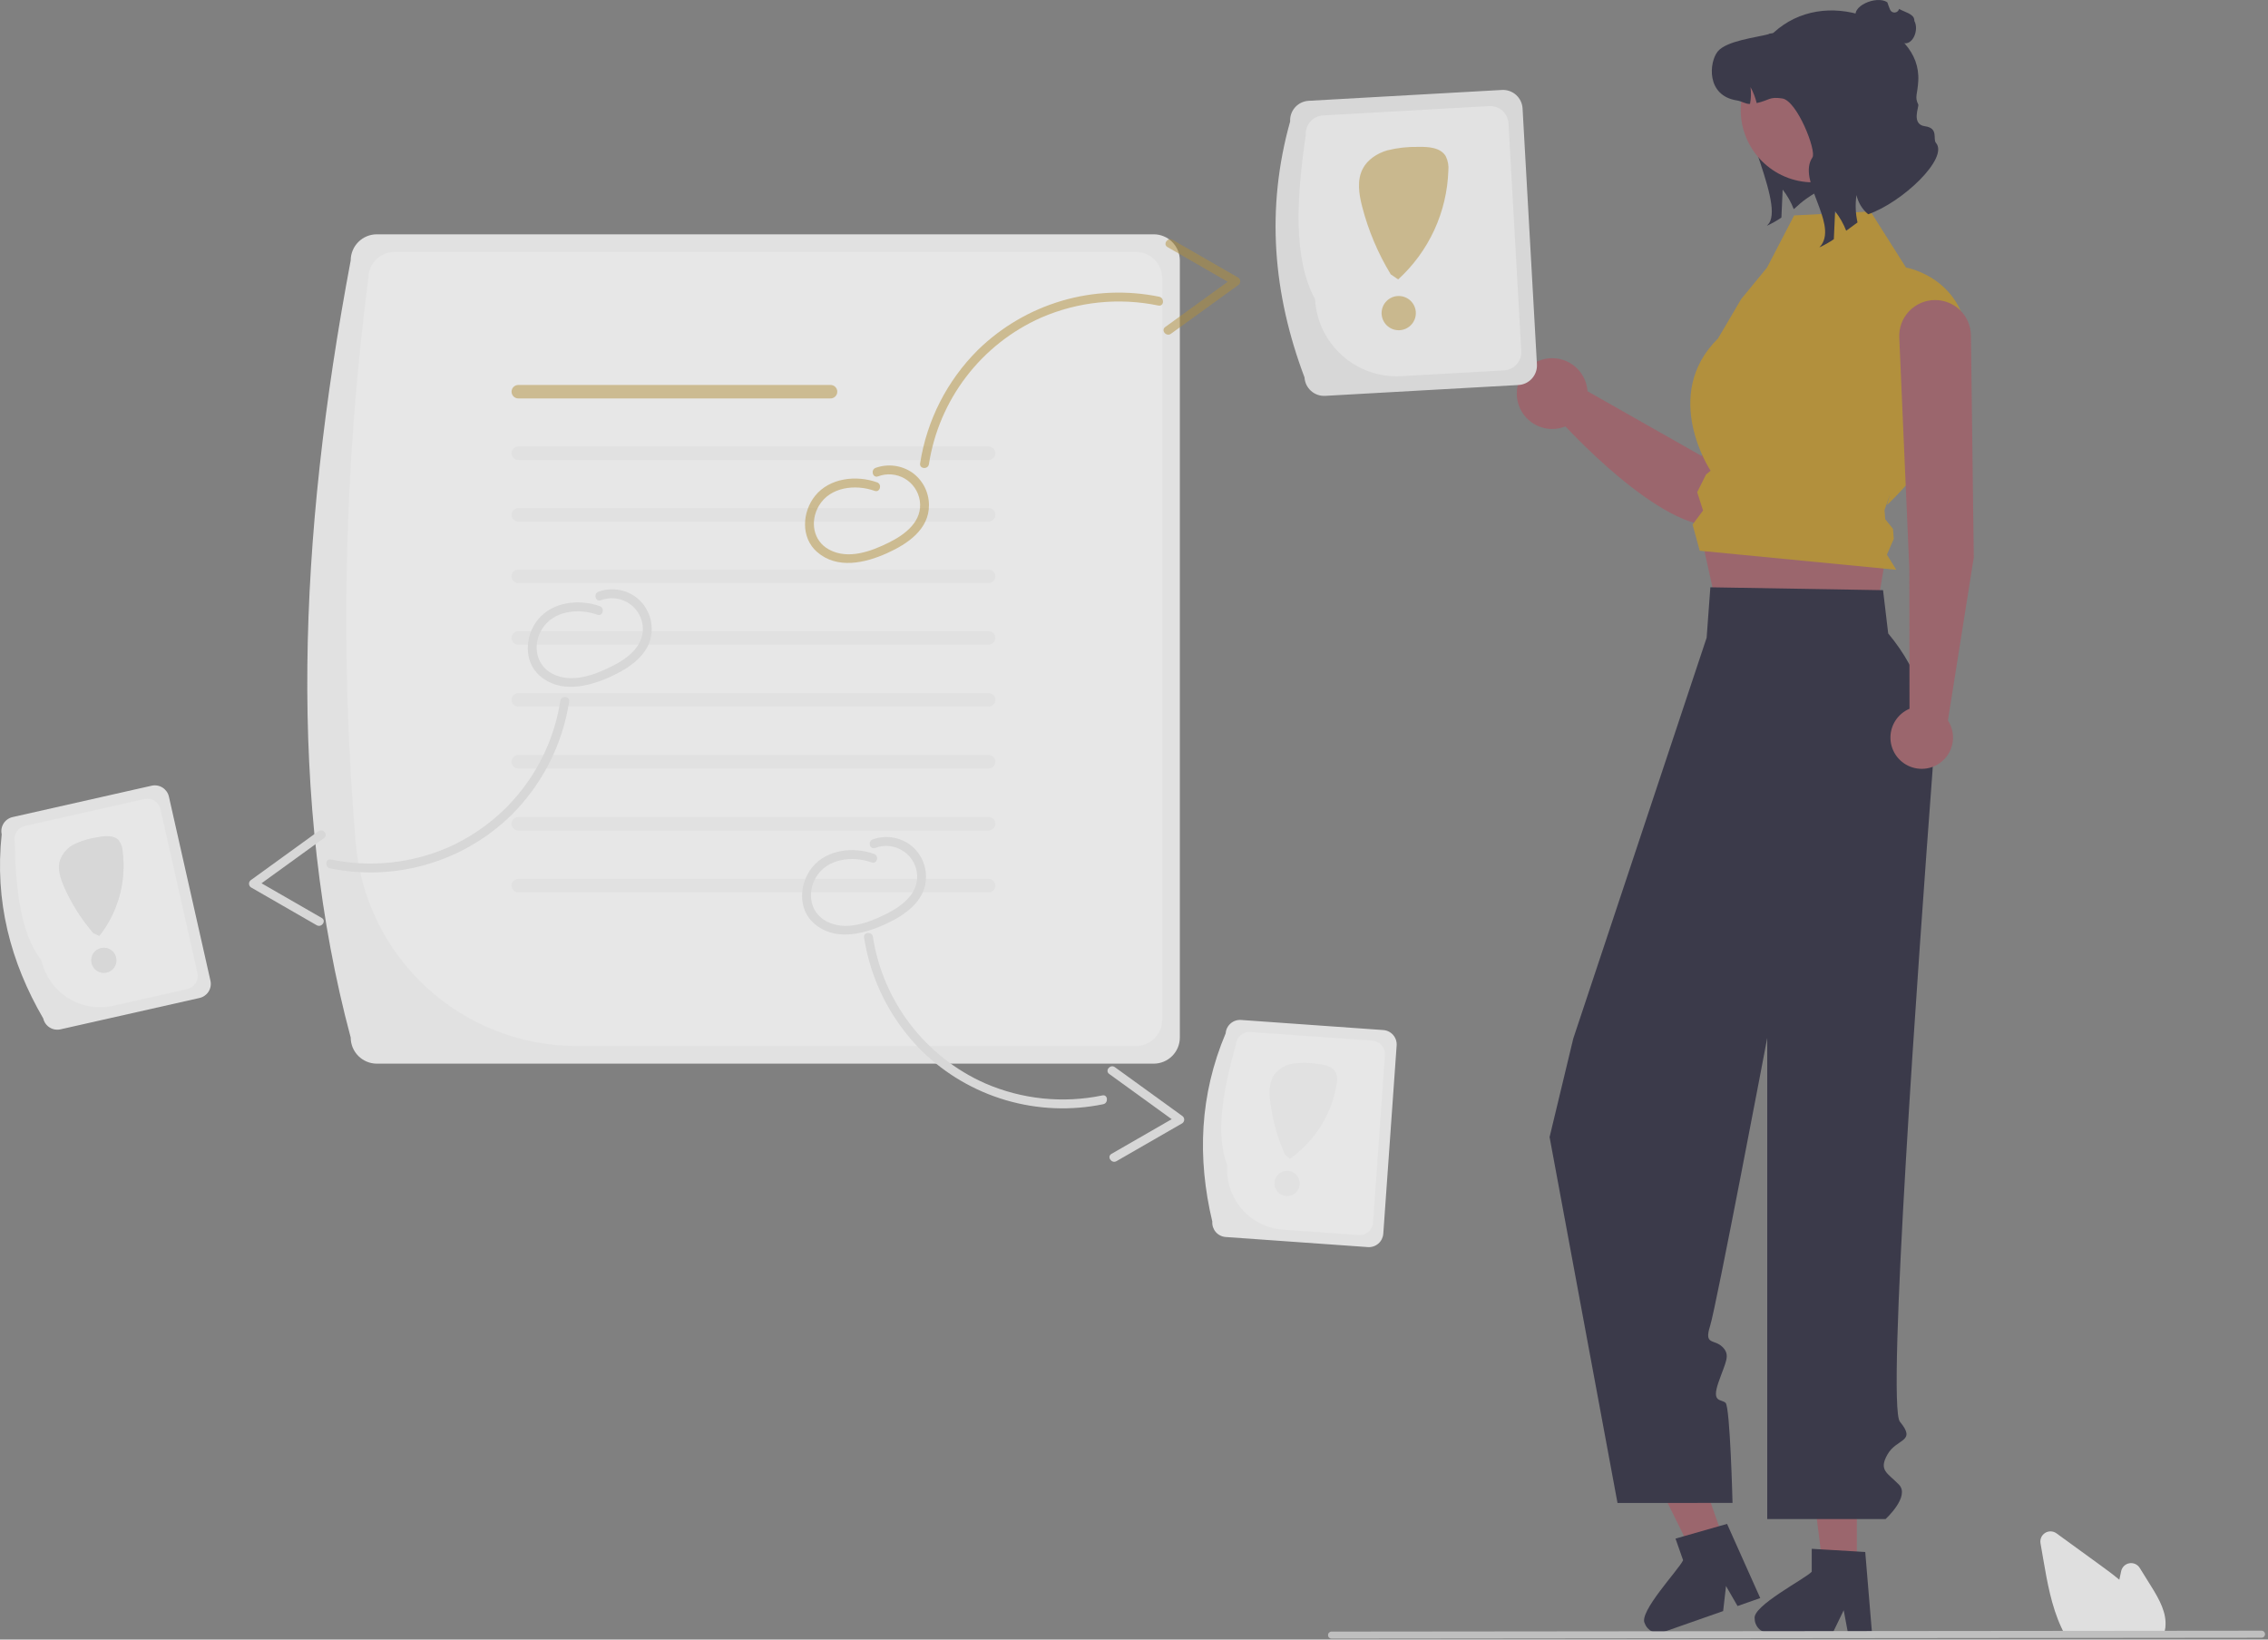 <svg width="769" height="556" viewBox="0 0 769 556" fill="none" xmlns="http://www.w3.org/2000/svg">
<rect x="0" y="0" width="769" height="556" fill="#808080" stroke="none"/>
<g opacity="0.85" clip-path="url(#clip0_21_399)">
<path d="M629.584 6.393C629.569 6.444 629.554 6.49 629.539 6.541C629.504 6.64 629.476 6.741 629.454 6.844C629.27 7.503 629.169 8.182 629.154 8.866C629.145 9.158 629.153 9.45 629.176 9.741C629.204 10.114 629.258 10.486 629.336 10.852C629.419 11.259 629.534 11.659 629.679 12.049C629.745 12.234 629.82 12.416 629.904 12.593C630.444 13.805 631.258 14.874 632.282 15.718C633.306 16.562 634.511 17.156 635.804 17.455L635.81 17.455C635.937 17.488 636.065 17.514 636.195 17.533C636.915 17.664 637.649 17.701 638.379 17.644L638.391 17.643C640.171 17.509 641.864 16.817 643.23 15.668C644.066 14.974 644.158 14.24 645.202 14.566C648.534 15.603 650.76 10.113 649.094 7.106C649.096 6.992 649.092 6.879 649.081 6.766C648.922 4.665 645.759 4.13 643.915 3.015L643.906 3.052C643.82 3.378 643.634 3.669 643.375 3.884C643.115 4.099 642.795 4.227 642.459 4.251C642.123 4.275 641.788 4.194 641.5 4.018C641.213 3.842 640.987 3.581 640.855 3.271C640.518 2.459 640.212 1.635 639.937 0.801C636.403 -1.745 626.959 2.233 629.584 6.393Z" fill="#2F2E41"/>
<path d="M607.42 25.455C606.938 26.577 592.099 26.457 591.42 27.455C586.18 35.165 605.069 67.969 599.829 75.69L599.099 76.56C600.808 75.772 602.451 74.845 604.009 73.79C604.149 70.63 604.289 67.46 604.439 64.3C606.008 66.307 607.275 68.534 608.199 70.91C609.419 70.05 610.42 68.455 615.649 65.32C617.766 62.994 620.206 60.985 622.895 59.354L607.42 25.455Z" fill="#2F2E41"/>
<path d="M618.195 88.643C616.558 87.576 614.689 86.916 612.745 86.716C610.801 86.515 608.838 86.782 607.017 87.493C605.197 88.203 603.572 89.338 602.278 90.802C600.983 92.267 600.057 94.019 599.576 95.913L577.026 154.669L538.264 132.664C538.094 130.134 537.127 127.724 535.502 125.778C533.878 123.832 531.678 122.451 529.22 121.832C526.761 121.213 524.17 121.389 521.818 122.334C519.465 123.279 517.473 124.945 516.125 127.093C514.778 129.24 514.146 131.759 514.319 134.289C514.492 136.818 515.462 139.227 517.089 141.171C518.716 143.115 520.917 144.494 523.376 145.11C525.835 145.726 528.426 145.547 530.778 144.599C538.94 153.311 574.329 189.031 588.979 175.074C601.294 163.343 619.065 117.878 623.343 102.178C624.028 99.668 623.899 97.004 622.974 94.572C622.049 92.14 620.376 90.064 618.195 88.643Z" fill="#A0616A"/>
<path d="M442.316 127.984C431.652 99.709 429.144 70.84 437.442 41.183C437.346 39.426 437.95 37.702 439.122 36.39C440.295 35.078 441.94 34.285 443.697 34.184L509.251 30.504C511.008 30.407 512.731 31.011 514.043 32.184C515.355 33.356 516.149 35.001 516.249 36.758L521.123 123.559C521.22 125.316 520.616 127.04 519.443 128.352C518.271 129.664 516.625 130.457 514.869 130.558L449.315 134.238C447.558 134.335 445.834 133.731 444.522 132.558C443.21 131.386 442.417 129.741 442.316 127.984Z" fill="#E6E6E6"/>
<path opacity="0.5" d="M445.872 101.484C438.482 87.823 439.513 67.607 442.739 45.681C442.649 44.035 443.214 42.421 444.313 41.192C445.411 39.963 446.951 39.22 448.597 39.126L504.935 35.963C506.58 35.872 508.194 36.438 509.423 37.536C510.652 38.634 511.395 40.175 511.489 41.82L515.826 119.061C515.917 120.707 515.351 122.321 514.253 123.55C513.155 124.778 511.614 125.521 509.969 125.616L475.068 127.575C467.739 127.979 460.549 125.458 455.075 120.567C449.602 115.675 446.292 108.813 445.872 101.484Z" fill="white"/>
<path opacity="0.5" d="M474.256 111.985C477.462 111.985 480.061 109.386 480.061 106.181C480.061 102.975 477.462 100.376 474.256 100.376C471.05 100.376 468.452 102.975 468.452 106.181C468.452 109.386 471.05 111.985 474.256 111.985Z" fill="#BB9331"/>
<path opacity="0.5" d="M490.196 52.953C488.425 50 484.325 49.736 480.883 49.814C477.333 49.737 473.788 50.135 470.343 50.995C466.944 52.005 463.706 54.073 462.065 57.216C460.049 61.079 460.757 65.762 461.84 69.983C463.926 78.102 467.199 85.868 471.552 93.032L474.07 94.752C479.22 90.054 483.379 84.373 486.301 78.043C489.222 71.713 490.848 64.862 491.082 57.895C491.26 56.197 490.952 54.483 490.196 52.953Z" fill="#BB9331"/>
<path d="M118.912 351.842C97.602 272.275 101.035 183.097 118.912 88.307C118.915 85.96 119.848 83.71 121.508 82.05C123.168 80.39 125.418 79.457 127.765 79.454H391.19C393.537 79.457 395.787 80.39 397.447 82.05C399.107 83.71 400.04 85.96 400.043 88.307V351.841C400.04 354.189 399.107 356.439 397.447 358.099C395.787 359.758 393.537 360.692 391.19 360.695H127.765C125.418 360.692 123.168 359.758 121.508 358.099C119.848 356.439 118.915 354.189 118.912 351.842Z" fill="#F2F2F2"/>
<path opacity="0.5" d="M120.599 285.89C115.188 222.051 116.624 157.817 124.883 94.283C124.886 91.936 125.82 89.686 127.479 88.026C129.139 86.367 131.389 85.433 133.737 85.43H385.217C386.379 85.43 387.531 85.659 388.605 86.104C389.679 86.549 390.655 87.201 391.477 88.023C392.299 88.845 392.951 89.821 393.396 90.895C393.841 91.969 394.07 93.121 394.07 94.283V345.87C394.07 348.218 393.137 350.47 391.477 352.13C389.817 353.79 387.565 354.723 385.217 354.723H195.554C176.707 354.734 158.542 347.665 144.66 334.917C130.778 322.169 122.19 304.671 120.599 285.89Z" fill="white"/>
<path opacity="0.5" d="M281.618 135.112H175.741C175.441 135.112 175.143 135.054 174.866 134.939C174.588 134.825 174.336 134.657 174.123 134.445C173.911 134.233 173.742 133.981 173.627 133.703C173.512 133.426 173.453 133.129 173.453 132.828C173.453 132.528 173.512 132.231 173.627 131.954C173.742 131.676 173.911 131.424 174.123 131.212C174.336 131 174.588 130.832 174.866 130.718C175.143 130.603 175.441 130.545 175.741 130.545H281.618C282.222 130.546 282.802 130.788 283.229 131.216C283.656 131.644 283.896 132.224 283.896 132.828C283.896 133.433 283.656 134.013 283.229 134.441C282.802 134.869 282.222 135.11 281.618 135.112Z" fill="#BB9331"/>
<path d="M335.214 155.986H175.741C175.441 155.986 175.143 155.928 174.866 155.813C174.588 155.699 174.336 155.531 174.123 155.319C173.911 155.107 173.742 154.855 173.627 154.577C173.512 154.3 173.453 154.003 173.453 153.703C173.453 153.402 173.512 153.105 173.627 152.828C173.742 152.55 173.911 152.298 174.123 152.086C174.336 151.874 174.588 151.706 174.866 151.592C175.143 151.477 175.441 151.419 175.741 151.419H335.214C335.819 151.421 336.398 151.662 336.826 152.09C337.253 152.518 337.493 153.098 337.493 153.703C337.493 154.307 337.253 154.887 336.826 155.315C336.398 155.743 335.819 155.985 335.214 155.986Z" fill="#F2F2F2"/>
<path d="M335.217 172.29H175.737C175.131 172.29 174.55 172.531 174.122 172.959C173.693 173.388 173.452 173.969 173.452 174.575C173.452 175.181 173.693 175.762 174.122 176.191C174.55 176.619 175.131 176.86 175.737 176.86H335.217C335.823 176.86 336.405 176.619 336.833 176.191C337.262 175.762 337.502 175.181 337.502 174.575C337.502 173.969 337.262 173.388 336.833 172.959C336.405 172.531 335.823 172.29 335.217 172.29Z" fill="#F2F2F2"/>
<path d="M335.214 197.734H175.741C175.135 197.734 174.555 197.493 174.127 197.065C173.698 196.637 173.458 196.056 173.458 195.451C173.458 194.845 173.698 194.264 174.127 193.836C174.555 193.408 175.135 193.167 175.741 193.167H335.214C335.82 193.167 336.401 193.408 336.829 193.836C337.257 194.264 337.498 194.845 337.498 195.451C337.498 196.056 337.257 196.637 336.829 197.065C336.401 197.493 335.82 197.734 335.214 197.734Z" fill="#F2F2F2"/>
<path d="M335.214 218.608H175.741C175.441 218.609 175.143 218.55 174.866 218.436C174.588 218.321 174.336 218.153 174.123 217.941C173.911 217.729 173.742 217.477 173.627 217.2C173.512 216.922 173.453 216.625 173.453 216.325C173.453 216.025 173.512 215.727 173.627 215.45C173.742 215.173 173.911 214.921 174.123 214.709C174.336 214.497 174.588 214.329 174.866 214.214C175.143 214.1 175.441 214.041 175.741 214.042H335.214C335.819 214.043 336.398 214.284 336.826 214.712C337.253 215.14 337.493 215.72 337.493 216.325C337.493 216.93 337.253 217.51 336.826 217.938C336.398 218.366 335.819 218.607 335.214 218.608Z" fill="#F2F2F2"/>
<path d="M335.214 239.608H175.741C175.441 239.609 175.143 239.55 174.866 239.436C174.588 239.321 174.336 239.153 174.123 238.941C173.911 238.729 173.742 238.477 173.627 238.2C173.512 237.922 173.453 237.625 173.453 237.325C173.453 237.025 173.512 236.727 173.627 236.45C173.742 236.173 173.911 235.921 174.123 235.709C174.336 235.497 174.588 235.329 174.866 235.214C175.143 235.1 175.441 235.041 175.741 235.042H335.214C335.819 235.043 336.398 235.284 336.826 235.712C337.253 236.14 337.493 236.72 337.493 237.325C337.493 237.93 337.253 238.51 336.826 238.938C336.398 239.366 335.819 239.607 335.214 239.608Z" fill="#F2F2F2"/>
<path d="M335.214 260.608H175.741C175.441 260.609 175.143 260.55 174.866 260.436C174.588 260.321 174.336 260.153 174.123 259.941C173.911 259.729 173.742 259.477 173.627 259.2C173.512 258.922 173.453 258.625 173.453 258.325C173.453 258.025 173.512 257.727 173.627 257.45C173.742 257.173 173.911 256.921 174.123 256.709C174.336 256.497 174.588 256.329 174.866 256.214C175.143 256.1 175.441 256.041 175.741 256.042H335.214C335.819 256.043 336.398 256.284 336.826 256.712C337.253 257.14 337.493 257.72 337.493 258.325C337.493 258.93 337.253 259.51 336.826 259.938C336.398 260.366 335.819 260.607 335.214 260.608Z" fill="#F2F2F2"/>
<path d="M335.214 281.608H175.741C175.441 281.609 175.143 281.55 174.866 281.436C174.588 281.321 174.336 281.153 174.123 280.941C173.911 280.729 173.742 280.477 173.627 280.2C173.512 279.922 173.453 279.625 173.453 279.325C173.453 279.025 173.512 278.727 173.627 278.45C173.742 278.173 173.911 277.921 174.123 277.709C174.336 277.497 174.588 277.329 174.866 277.214C175.143 277.1 175.441 277.041 175.741 277.042H335.214C335.819 277.043 336.398 277.284 336.826 277.712C337.253 278.14 337.493 278.72 337.493 279.325C337.493 279.93 337.253 280.51 336.826 280.938C336.398 281.366 335.819 281.607 335.214 281.608Z" fill="#F2F2F2"/>
<path d="M335.214 302.608H175.741C175.441 302.609 175.143 302.55 174.866 302.436C174.588 302.321 174.336 302.153 174.123 301.941C173.911 301.729 173.742 301.477 173.627 301.2C173.512 300.922 173.453 300.625 173.453 300.325C173.453 300.025 173.512 299.727 173.627 299.45C173.742 299.173 173.911 298.921 174.123 298.709C174.336 298.496 174.588 298.328 174.866 298.214C175.143 298.099 175.441 298.041 175.741 298.042H335.214C335.819 298.043 336.398 298.284 336.826 298.712C337.253 299.14 337.493 299.72 337.493 300.325C337.493 300.929 337.253 301.509 336.826 301.938C336.398 302.366 335.819 302.607 335.214 302.608Z" fill="#F2F2F2"/>
<path opacity="0.5" d="M297.372 163.564C290.365 161.061 281.292 162.037 276.374 168.139C271.97 173.604 271.442 182.306 277.046 187.183C283.867 193.121 293.315 190.937 300.764 187.587C307.579 184.522 315.082 179.58 314.976 171.193C314.96 169.037 314.431 166.917 313.432 165.007C312.433 163.096 310.993 161.452 309.232 160.209C307.444 159.001 305.398 158.23 303.257 157.959C301.117 157.688 298.943 157.924 296.911 158.649C295.112 159.306 295.889 162.207 297.708 161.542C299.173 160.985 300.744 160.761 302.306 160.888C303.869 161.014 305.383 161.487 306.739 162.273C308.096 163.058 309.26 164.137 310.147 165.429C311.034 166.721 311.622 168.195 311.868 169.743C312.92 176.706 306.971 181.216 301.442 183.963C295.376 186.978 287.656 189.861 281.162 186.398C275.607 183.436 274.592 176.68 277.671 171.492C281.489 165.059 290.084 164.138 296.574 166.457C298.396 167.108 299.18 164.21 297.372 163.564H297.372Z" fill="#BB9331"/>
<path d="M203.372 205.564C196.365 203.061 187.292 204.037 182.374 210.139C177.97 215.604 177.442 224.306 183.046 229.183C189.867 235.121 199.315 232.937 206.764 229.587C213.579 226.522 221.082 221.58 220.976 213.193C220.96 211.037 220.431 208.917 219.432 207.007C218.433 205.096 216.993 203.452 215.232 202.209C213.444 201.001 211.398 200.23 209.257 199.959C207.117 199.688 204.943 199.924 202.911 200.649C201.112 201.306 201.889 204.207 203.708 203.542C205.173 202.985 206.744 202.761 208.306 202.888C209.869 203.014 211.383 203.487 212.739 204.273C214.096 205.058 215.26 206.137 216.147 207.429C217.034 208.721 217.622 210.195 217.868 211.743C218.92 218.706 212.971 223.216 207.442 225.963C201.376 228.978 193.656 231.861 187.162 228.398C181.607 225.436 180.592 218.68 183.671 213.492C187.489 207.059 196.084 206.138 202.574 208.457C204.396 209.108 205.18 206.21 203.372 205.564Z" fill="#E6E6E6"/>
<path d="M296.372 289.564C289.365 287.061 280.292 288.037 275.374 294.139C270.97 299.604 270.442 308.306 276.046 313.183C282.867 319.121 292.315 316.937 299.764 313.587C306.579 310.522 314.082 305.58 313.976 297.193C313.96 295.037 313.431 292.917 312.432 291.007C311.433 289.096 309.993 287.452 308.232 286.209C306.444 285.001 304.398 284.23 302.257 283.959C300.117 283.688 297.943 283.924 295.911 284.649C294.112 285.306 294.889 288.207 296.708 287.542C298.173 286.985 299.744 286.761 301.306 286.888C302.869 287.014 304.383 287.487 305.739 288.273C307.096 289.058 308.26 290.137 309.147 291.429C310.034 292.721 310.622 294.195 310.868 295.743C311.92 302.706 305.971 307.216 300.442 309.963C294.376 312.978 286.656 315.861 280.162 312.398C274.607 309.436 273.592 302.68 276.671 297.492C280.489 291.059 289.084 290.138 295.574 292.457C297.396 293.108 298.18 290.21 296.372 289.564H296.372Z" fill="#E6E6E6"/>
<path d="M292.979 317.943C295.246 332.526 302.112 346.002 312.576 356.409C320.565 364.213 330.346 369.94 341.062 373.086C351.779 376.232 363.103 376.703 374.043 374.456C375.913 374.065 375.67 371.073 373.781 371.467C360.422 374.234 346.535 372.805 334.02 367.375C324.024 362.94 315.302 356.066 308.653 347.383C302.005 338.7 297.643 328.487 295.967 317.681C295.677 315.779 292.687 316.03 292.979 317.943V317.943Z" fill="#E6E6E6"/>
<path d="M378.568 393.757L400.882 380.907C401.071 380.775 401.227 380.601 401.338 380.399C401.449 380.197 401.513 379.973 401.523 379.742C401.534 379.512 401.492 379.282 401.4 379.071C401.308 378.86 401.169 378.672 400.993 378.523L378.02 361.891C376.465 360.766 374.525 363.056 376.092 364.19C383.75 369.734 391.408 375.278 399.066 380.822L399.178 378.437L376.864 391.287C375.188 392.252 376.906 394.714 378.568 393.757Z" fill="#E6E6E6"/>
<path opacity="0.5" d="M311.979 157.137C314.246 142.554 321.112 129.078 331.576 118.671C339.565 110.867 349.346 105.14 360.062 101.994C370.779 98.848 382.103 98.377 393.043 100.624C394.913 101.015 394.67 104.007 392.781 103.613C379.422 100.846 365.535 102.275 353.02 107.705C343.024 112.14 334.302 119.014 327.653 127.697C321.005 136.38 316.643 146.593 314.967 157.399C314.677 159.301 311.687 159.05 311.979 157.137Z" fill="#BB9331"/>
<path opacity="0.5" d="M397.568 81.323L419.882 94.173C420.071 94.305 420.227 94.479 420.338 94.681C420.449 94.882 420.513 95.107 420.523 95.338C420.534 95.568 420.492 95.797 420.4 96.009C420.308 96.22 420.169 96.408 419.993 96.557L397.02 113.189C395.465 114.314 393.525 112.024 395.092 110.89L418.066 94.258L418.178 96.643L395.864 83.793C394.188 82.828 395.906 80.365 397.568 81.323V81.323Z" fill="#BB9331"/>
<path d="M192.976 237.943C190.709 252.525 183.843 266.002 173.379 276.409C165.39 284.213 155.609 289.94 144.892 293.086C134.176 296.232 122.852 296.703 111.911 294.456C110.042 294.065 110.285 291.073 112.174 291.467C125.532 294.234 139.42 292.804 151.935 287.375C161.931 282.94 170.653 276.066 177.301 267.383C183.95 258.7 188.312 248.487 189.987 237.68C190.277 235.778 193.268 236.03 192.976 237.943H192.976Z" fill="#E6E6E6"/>
<path d="M107.387 313.757L85.073 300.907C84.884 300.775 84.728 300.601 84.617 300.399C84.506 300.197 84.442 299.973 84.431 299.742C84.421 299.512 84.463 299.282 84.555 299.071C84.647 298.86 84.786 298.672 84.961 298.523L107.935 281.891C109.49 280.766 111.43 283.056 109.863 284.19L86.889 300.822L86.777 298.437L109.091 311.287C110.767 312.252 109.049 314.714 107.387 313.757Z" fill="#E6E6E6"/>
<path d="M14.663 345.368C3.482 326.13 -1.847 305.469 0.575 282.923C0.291 281.659 0.521 280.334 1.213 279.238C1.905 278.143 3.003 277.367 4.267 277.08L51.426 266.441C52.691 266.157 54.016 266.387 55.111 267.079C56.206 267.771 56.982 268.869 57.269 270.133L71.357 332.577C71.641 333.842 71.411 335.167 70.719 336.262C70.027 337.357 68.929 338.133 67.665 338.42L20.506 349.059C19.241 349.343 17.916 349.114 16.821 348.422C15.726 347.73 14.95 346.631 14.663 345.368Z" fill="#F2F2F2"/>
<path opacity="0.5" d="M14.025 325.691C6.998 316.668 5.29 301.861 4.968 285.546C4.703 284.362 4.917 283.121 5.566 282.095C6.214 281.069 7.242 280.342 8.426 280.074L48.955 270.93C50.139 270.664 51.38 270.879 52.406 271.527C53.432 272.175 54.159 273.204 54.427 274.387L66.964 329.955C67.23 331.139 67.015 332.38 66.367 333.406C65.718 334.431 64.69 335.158 63.506 335.427L38.399 341.091C33.125 342.275 27.597 341.318 23.028 338.431C18.458 335.544 15.221 330.962 14.025 325.691Z" fill="white"/>
<path d="M35.209 329.926C37.569 329.926 39.483 328.013 39.483 325.652C39.483 323.292 37.569 321.378 35.209 321.378C32.849 321.378 30.935 323.292 30.935 325.652C30.935 328.013 32.849 329.926 35.209 329.926Z" fill="#F2F2F2"/>
<path d="M40.317 285.06C38.672 283.131 35.662 283.438 33.171 283.912C30.584 284.288 28.058 285.007 25.661 286.05C24.463 286.579 23.383 287.339 22.481 288.287C21.579 289.235 20.873 290.352 20.405 291.574C19.411 294.625 20.494 297.94 21.793 300.873C24.295 306.516 27.615 311.759 31.648 316.432L33.685 317.375C36.855 313.337 39.184 308.706 40.537 303.754C41.889 298.802 42.237 293.63 41.56 288.541C41.483 287.286 41.052 286.079 40.317 285.06Z" fill="#F2F2F2"/>
<path d="M35.209 329.926C37.569 329.926 39.483 328.013 39.483 325.652C39.483 323.292 37.569 321.378 35.209 321.378C32.849 321.378 30.935 323.292 30.935 325.652C30.935 328.013 32.849 329.926 35.209 329.926Z" fill="#E6E6E6"/>
<path d="M40.317 285.06C38.672 283.131 35.662 283.438 33.171 283.912C30.584 284.288 28.058 285.007 25.661 286.05C24.463 286.579 23.383 287.339 22.481 288.287C21.579 289.235 20.873 290.352 20.405 291.574C19.411 294.625 20.494 297.94 21.793 300.873C24.295 306.516 27.615 311.759 31.648 316.432L33.685 317.375C36.855 313.337 39.184 308.706 40.537 303.754C41.889 298.802 42.237 293.63 41.56 288.541C41.483 287.286 41.052 286.079 40.317 285.06Z" fill="#E6E6E6"/>
<path d="M629.594 531.961L618.117 531.96L612.656 487.69H629.596L629.594 531.961Z" fill="#A0616A"/>
<path d="M594.952 548.895C594.957 550.181 595.47 551.413 596.378 552.323C597.286 553.233 598.517 553.748 599.803 553.756H621.409L622.078 552.369L625.134 546.062L626.318 552.369L626.58 553.756H634.73L634.613 552.359L632.44 526.299L629.597 526.125L617.315 525.397L614.297 525.213V532.994C612.008 535.429 594.04 544.636 594.952 548.895Z" fill="#2F2E41"/>
<path d="M584.775 523.056L573.944 526.854L554.141 486.885L570.127 481.28L584.775 523.056Z" fill="#A0616A"/>
<path d="M557.689 550.501C558.12 551.713 559.011 552.705 560.169 553.263C561.327 553.822 562.659 553.9 563.875 553.483L584.264 546.332L584.436 544.802L585.233 537.839L588.437 543.399L589.144 544.621L596.834 541.924L596.262 540.644L585.587 516.772L582.847 517.548L571.016 520.926L568.107 521.751L570.682 529.094C569.327 532.149 555.419 546.784 557.689 550.501Z" fill="#2F2E41"/>
<path d="M575.852 177.536L582.968 209.7L635.004 214.407L639.786 186.401L575.852 177.536Z" fill="#A0616A"/>
<path d="M638.478 200.135L579.922 199.157L578.663 216.251L533.445 352.176L525.41 385.595L548.44 509.68L587.44 509.655C587.44 509.655 586.631 477.055 585.075 475.704C583.518 474.353 580.269 475.725 582.678 468.763C585.087 461.802 586.865 459.553 584.015 456.755C581.164 453.957 577.718 456.304 579.834 449.639C581.949 442.974 599.208 351.973 599.208 351.973V515.124H639.334C639.334 515.124 647.735 507.45 643.868 503.453C640.001 499.457 636.863 498.672 640.001 493.181C643.139 487.69 649.948 489.073 644.19 482.106C639.616 476.57 650.559 323.914 655.251 261.398C656.518 244.502 651.125 227.782 640.223 214.812L638.478 200.135Z" fill="#2F2E41"/>
<path d="M608.329 73.056L634.23 71.721L646.26 90.73C646.26 90.73 668.895 94.515 667.326 121.187C665.757 147.86 639.786 171.265 639.786 171.265L640.896 167.459L638.968 172.968L639.215 176.062L641.846 179.338L642.116 182.726L639.786 188.086L642.955 193.219L576.326 186.764L573.889 177.888L577.443 173.122L575.458 166.905L578.443 160.926L579.999 159.629C579.999 159.629 562.972 134.049 582.518 114.782L590.363 101.446L599.141 90.737L608.329 73.056Z" fill="#BB9331"/>
<path d="M614.776 61.834C628.34 61.834 639.337 50.838 639.337 37.274C639.337 23.709 628.34 12.713 614.776 12.713C601.211 12.713 590.215 23.709 590.215 37.274C590.215 50.838 601.211 61.834 614.776 61.834Z" fill="#A0616A"/>
<path d="M633.43 72.655C631.43 70.984 630.038 68.699 629.47 66.155C629.016 69.244 629.134 72.39 629.82 75.435C628.49 76.435 627.2 77.385 625.98 78.245C625.056 75.87 623.789 73.643 622.22 71.635C622.07 74.795 621.93 77.965 621.79 81.125C620.231 82.181 618.589 83.108 616.88 83.895L617.61 83.025C622.85 75.305 609.29 61.095 614.53 53.385C616 51.225 609.36 34.155 604.3 33.385C599.8 32.705 599.99 34.005 595.63 34.955C595.177 33.067 594.474 31.248 593.54 29.545C593.789 31.442 593.731 33.367 593.37 35.245C591.82 35.305 590.6 34.318 588.95 34.065C578.42 32.455 579.49 21.065 582.42 17.455C585.36 13.855 595.12 12.775 599.62 11.605C600.03 11.205 600.96 11.455 601.37 11.075C609.994 3.183 621.528 1.876 631.907 5.374C632.84 5.696 633.746 6.09 634.617 6.553C643.427 11.17 650.967 17.524 650.42 27.455C650.163 32.107 649.108 32.831 650.42 35.455C650.742 36.099 647.921 42.163 652.67 42.809C657.42 43.455 655.278 47.122 656.42 48.455C660.843 53.62 644.991 68.683 633.43 72.655Z" fill="#2F2E41"/>
<path d="M411.051 414.26C405.898 392.614 406.757 371.294 415.582 350.406C415.675 349.114 416.278 347.912 417.256 347.063C418.235 346.214 419.51 345.787 420.803 345.878L469.027 349.299C470.319 349.393 471.522 349.995 472.371 350.973C473.22 351.952 473.646 353.228 473.555 354.52L469.025 418.374C468.931 419.666 468.329 420.869 467.351 421.718C466.372 422.567 465.096 422.993 463.804 422.903L415.58 419.481C414.288 419.388 413.085 418.786 412.236 417.807C411.387 416.828 410.961 415.553 411.051 414.26Z" fill="#F2F2F2"/>
<path opacity="0.5" d="M416.119 395.236C411.995 384.569 414.632 369.899 419.032 354.185C419.119 352.975 419.683 351.849 420.6 351.053C421.516 350.258 422.711 349.859 423.921 349.944L465.365 352.884C466.576 352.972 467.702 353.535 468.497 354.452C469.292 355.369 469.691 356.563 469.607 357.774L465.575 414.595C465.488 415.805 464.924 416.931 464.007 417.727C463.091 418.522 461.896 418.921 460.686 418.836L435.012 417.014C429.621 416.626 424.604 414.115 421.062 410.032C417.52 405.949 415.743 400.628 416.119 395.236Z" fill="white"/>
<path d="M436.413 405.586C438.773 405.586 440.687 403.673 440.687 401.312C440.687 398.952 438.773 397.038 436.413 397.038C434.052 397.038 432.139 398.952 432.139 401.312C432.139 403.673 434.052 405.586 436.413 405.586Z" fill="#F2F2F2"/>
<path d="M453.017 363.92C451.998 361.599 449.028 361.024 446.507 360.759C443.921 360.373 441.295 360.332 438.698 360.639C437.4 360.8 436.146 361.216 435.008 361.863C433.871 362.511 432.873 363.377 432.073 364.412C430.24 367.046 430.321 370.532 430.718 373.716C431.485 379.84 433.151 385.818 435.663 391.456L437.342 392.947C441.542 389.996 445.109 386.234 447.833 381.883C450.557 377.532 452.383 372.68 453.203 367.612C453.491 366.389 453.426 365.109 453.017 363.92Z" fill="#F2F2F2"/>
<path d="M669.242 189.019L668.275 113.712C668.225 110.521 666.922 107.478 664.648 105.24C662.374 103.002 659.311 101.747 656.12 101.747C654.469 101.747 652.836 102.083 651.32 102.735C649.803 103.387 648.435 104.341 647.299 105.539C646.164 106.737 645.284 108.153 644.713 109.702C644.143 111.251 643.893 112.9 643.981 114.548L647.384 192.743L647.448 240.344C645.443 241.195 643.748 242.642 642.593 244.489C641.439 246.336 640.882 248.494 640.996 250.67C641.111 252.845 641.893 254.932 643.235 256.648C644.578 258.363 646.415 259.624 648.499 260.258C650.583 260.893 652.812 260.871 654.882 260.195C656.953 259.519 658.765 258.221 660.073 256.479C661.381 254.738 662.121 252.635 662.192 250.458C662.264 248.281 661.663 246.135 660.472 244.311L669.242 189.019Z" fill="#A0616A"/>
<path d="M733.509 554.649H700.322L700.18 554.39C699.756 553.621 699.346 552.805 698.963 551.967C695.545 544.649 694.1 536.279 692.825 528.894L691.865 523.328C691.749 522.653 691.836 521.96 692.116 521.336C692.397 520.712 692.857 520.186 693.438 519.824C694.019 519.463 694.694 519.284 695.378 519.309C696.062 519.334 696.722 519.563 697.275 519.965C702.318 523.635 707.364 527.302 712.411 530.964C714.322 532.355 716.505 533.964 718.595 535.704C718.797 534.724 719.008 533.742 719.219 532.773C719.364 532.104 719.706 531.494 720.2 531.02C720.695 530.547 721.319 530.231 721.994 530.115C722.668 529.998 723.362 530.086 723.987 530.366C724.611 530.646 725.138 531.106 725.5 531.687L729.382 537.925C732.214 542.481 734.714 546.97 734.205 551.812C734.207 551.871 734.203 551.93 734.192 551.988C734.09 552.783 733.901 553.565 733.628 554.319L733.509 554.649Z" fill="#F0F0F0"/>
<path d="M766.818 555.367L451.461 555.674C451.146 555.672 450.845 555.546 450.623 555.323C450.401 555.1 450.276 554.798 450.276 554.483C450.276 554.169 450.401 553.867 450.623 553.644C450.845 553.42 451.146 553.294 451.461 553.293L766.818 552.985C767.133 552.987 767.434 553.113 767.656 553.337C767.878 553.56 768.002 553.861 768.002 554.176C768.002 554.491 767.878 554.792 767.656 555.016C767.434 555.239 767.133 555.365 766.818 555.367Z" fill="#CACACA"/>
</g>
<defs>
<clipPath id="clip0_21_399">
<rect width="768.003" height="555.674" fill="white"/>
</clipPath>
</defs>
</svg>
